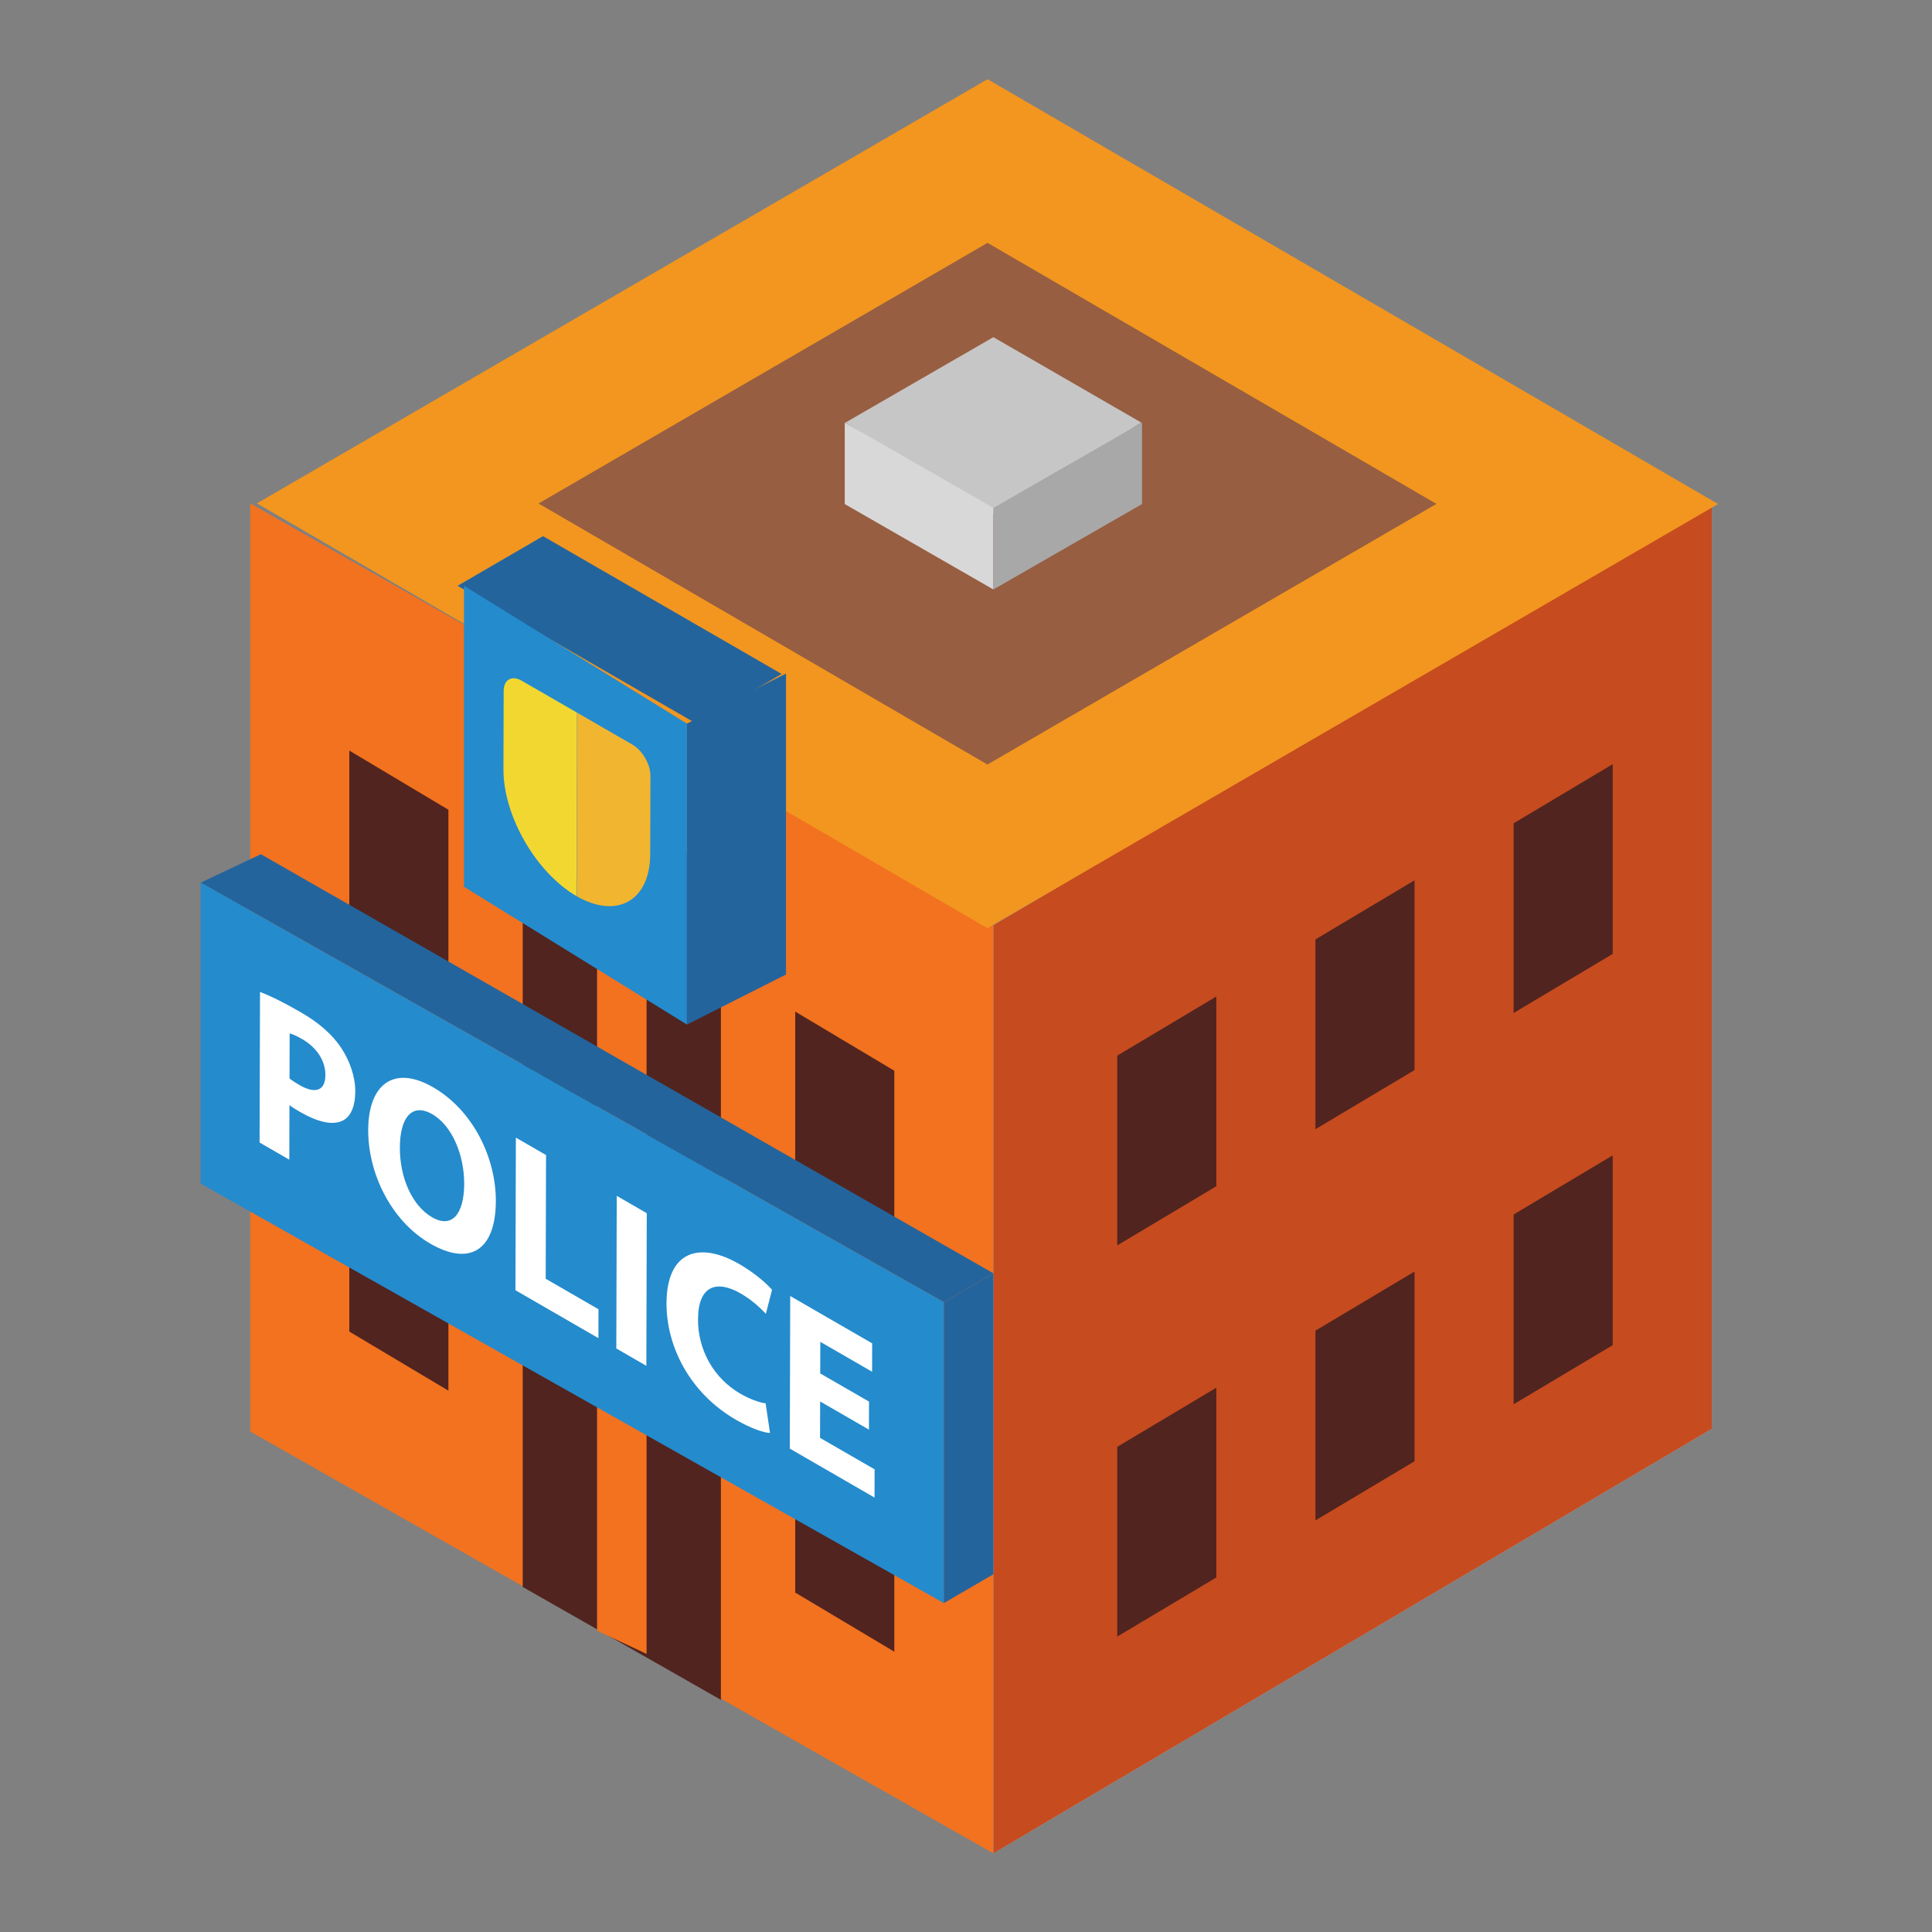 <?xml version="1.0" encoding="utf-8"?>
<!-- Generator: Adobe Illustrator 16.0.0, SVG Export Plug-In . SVG Version: 6.00 Build 0)  -->
<!DOCTYPE svg PUBLIC "-//W3C//DTD SVG 1.1//EN" "http://www.w3.org/Graphics/SVG/1.1/DTD/svg11.dtd">
<svg version="1.1" id="Layer_1" xmlns="http://www.w3.org/2000/svg" xmlns:xlink="http://www.w3.org/1999/xlink" x="0px" y="0px"
	 width="256px" height="256px" viewBox="0 0 256 256" enable-background="new 0 0 256 256" xml:space="preserve">
<rect x="0" y="0" width="256" height="256" fill="#808080" stroke="none"/>
<g>
	<polygon fill="#F2721F" points="131.628,122.596 33.155,66.699 33.155,189.682 131.628,245.578 	"/>
	<polygon fill="#A0C8D7" points="131.628,122.596 226.822,66.341 226.822,189.323 131.628,245.578 	"/>
	<polygon fill="#C64B1F" points="131.628,122.596 226.822,66.341 226.822,189.323 131.628,245.578 	"/>
	<polygon fill="#F2961F" points="130.84,122.988 227.656,66.783 130.855,10.494 34.04,66.699 	"/>
	<polygon fill="#975E41" points="130.844,101.303 190.338,66.768 130.854,32.179 71.36,66.714 	"/>
	<g>
		<polygon fill="#51241F" points="148.044,216.853 161.171,209.021 161.171,183.875 148.044,191.711 		"/>
		<polygon fill="#51241F" points="174.301,201.462 187.431,193.626 187.431,168.488 174.301,176.32 		"/>
		<polygon fill="#51241F" points="200.562,186.071 213.691,178.239 213.691,153.093 200.562,160.929 		"/>
	</g>
	<g>
		<polygon fill="#51241F" points="148.044,165.017 161.171,157.181 161.171,132.039 148.044,139.875 		"/>
		<polygon fill="#51241F" points="174.301,149.625 187.431,141.789 187.431,116.647 174.301,124.479 		"/>
		<polygon fill="#51241F" points="200.562,134.23 213.691,126.398 213.691,101.256 200.562,109.092 		"/>
	</g>
	<g>
		<polygon fill="#51241F" points="118.5,218.856 105.37,211.024 105.37,185.883 118.5,193.715 		"/>
		<polygon fill="#51241F" points="59.416,184.271 46.285,176.439 46.285,151.294 59.416,159.13 		"/>
	</g>
	<g>
		<polygon fill="#51241F" points="118.5,167.02 105.37,159.184 105.37,134.042 118.5,141.878 		"/>
		<polygon fill="#51241F" points="59.416,132.435 46.285,124.599 46.285,99.457 59.416,107.293 		"/>
	</g>
	<polygon fill="#51241F" points="95.523,225.238 95.523,115.748 69.262,100.534 69.262,210.282 	"/>
	<polygon fill="#F2721F" points="85.674,219.148 85.674,96.527 79.111,93.198 79.111,216.072 	"/>
	<g>
		<polygon fill="#24649D" points="125.065,172.545 131.628,168.719 34.566,113.187 26.59,116.955 		"/>
		<polygon fill="#248BCD" points="125.065,172.545 26.59,116.955 26.59,156.83 125.065,212.42 		"/>
		<polygon fill="#24649D" points="125.065,172.545 131.628,168.719 131.628,208.598 125.065,212.42 		"/>
		<g>
			<g>
				<path fill="#FFFFFF" d="M45.207,138.844c1.115,1.681,1.874,3.787,1.868,5.768c-0.005,1.984-0.598,3.334-1.64,3.86
					c-1.357,0.704-3.376,0.192-5.729-1.165c-0.528-0.304-1-0.6-1.351-0.873l-0.021,7.229l-3.939-2.272l0.058-19.951
					c1.215,0.454,2.941,1.27,5.372,2.673C42.273,135.522,44.036,137.083,45.207,138.844z M39.697,143.781
					c2.116,1.223,3.414,0.73,3.42-1.342c0.004-1.846-1.109-3.618-3.089-4.761c-0.823-0.473-1.371-0.68-1.646-0.745l-0.018,5.967
					C38.697,143.181,39.109,143.442,39.697,143.781"/>
			</g>
			<g>
				<path fill="#FFFFFF" d="M57.382,144.065c5.41,3.126,8.335,9.481,8.32,15.068c-0.02,6.621-3.518,8.64-8.672,5.663
					c-5.213-3.011-8.257-9.305-8.242-15.068C48.806,143.673,52.189,141.07,57.382,144.065z M57.255,161.294
					c2.686,1.55,4.243-0.503,4.254-4.448c0.007-3.622-1.49-7.624-4.233-9.208c-2.707-1.562-4.283,0.48-4.293,4.425
					C52.972,156.023,54.59,159.757,57.255,161.294"/>
			</g>
			<g>
				<polygon fill="#FFFFFF" points="72.354,153.051 72.308,169.441 79.303,173.482 79.293,177.312 68.299,170.964 68.355,150.74 
									"/>
			</g>
			<g>
				<polygon fill="#FFFFFF" points="85.699,160.756 85.644,180.977 81.664,178.681 81.722,158.457 				"/>
			</g>
			<g>
				<path fill="#FFFFFF" d="M97.968,167.5c2.059,1.188,3.625,2.588,4.331,3.402l-0.817,3.184c-0.821-0.88-1.936-1.888-3.347-2.699
					c-3.157-1.822-5.633-1.064-5.645,3.438c-0.012,4.053,2.078,7.81,5.627,9.858c1.213,0.7,2.545,1.177,3.332,1.269l0.579,3.922
					c-0.727-0.015-2.376-0.515-4.51-1.745c-6.094-3.522-9.218-9.678-9.203-15.441C88.337,165.797,92.639,164.42,97.968,167.5z"/>
			</g>
			<g>
				<polygon fill="#FFFFFF" points="115.566,178 115.557,181.761 108.695,177.801 108.684,181.987 115.151,185.721 115.14,189.436 
					108.674,185.702 108.659,190.523 115.891,194.695 115.88,198.436 104.652,191.949 104.708,171.729 				"/>
			</g>
		</g>
	</g>
	<g>
		<g>
			<polygon fill="#24649D" points="92.261,95.881 103.578,89.307 71.952,71.043 60.634,77.622 			"/>
			<polygon fill="#248BCD" points="91.021,95.881 61.479,77.622 61.479,117.497 91.021,135.761 			"/>
			<polygon fill="#24649D" points="91.021,95.881 104.151,89.249 104.151,129.128 91.021,135.761 			"/>
		</g>
	</g>
	<g>
		<polygon fill="#C6C6C6" points="131.628,68.106 151.235,55.995 131.628,44.675 112.021,55.995 		"/>
		<polygon fill="#D8D8D8" points="131.628,67.302 111.933,55.983 111.933,66.791 131.628,78.11 		"/>
		<polygon fill="#A8A8A8" points="131.628,67.302 151.323,55.983 151.323,66.791 131.628,78.11 		"/>
	</g>
	<g>
		<path fill="#F2D730" d="M69.137,90.203l7.307,4.218l-0.062,24.315c-5.367-3.126-9.691-10.631-9.673-16.794l0.029-10.374
			C66.744,90.053,67.816,89.438,69.137,90.203z"/>
	</g>
	<g>
		<path fill="#F2B530" d="M83.804,98.669c1.319,0.761,2.388,2.611,2.382,4.125l-0.029,10.374c-0.015,6.167-4.374,8.663-9.735,5.59
			l0.029-24.334L83.804,98.669z"/>
	</g>
</g>
</svg>
